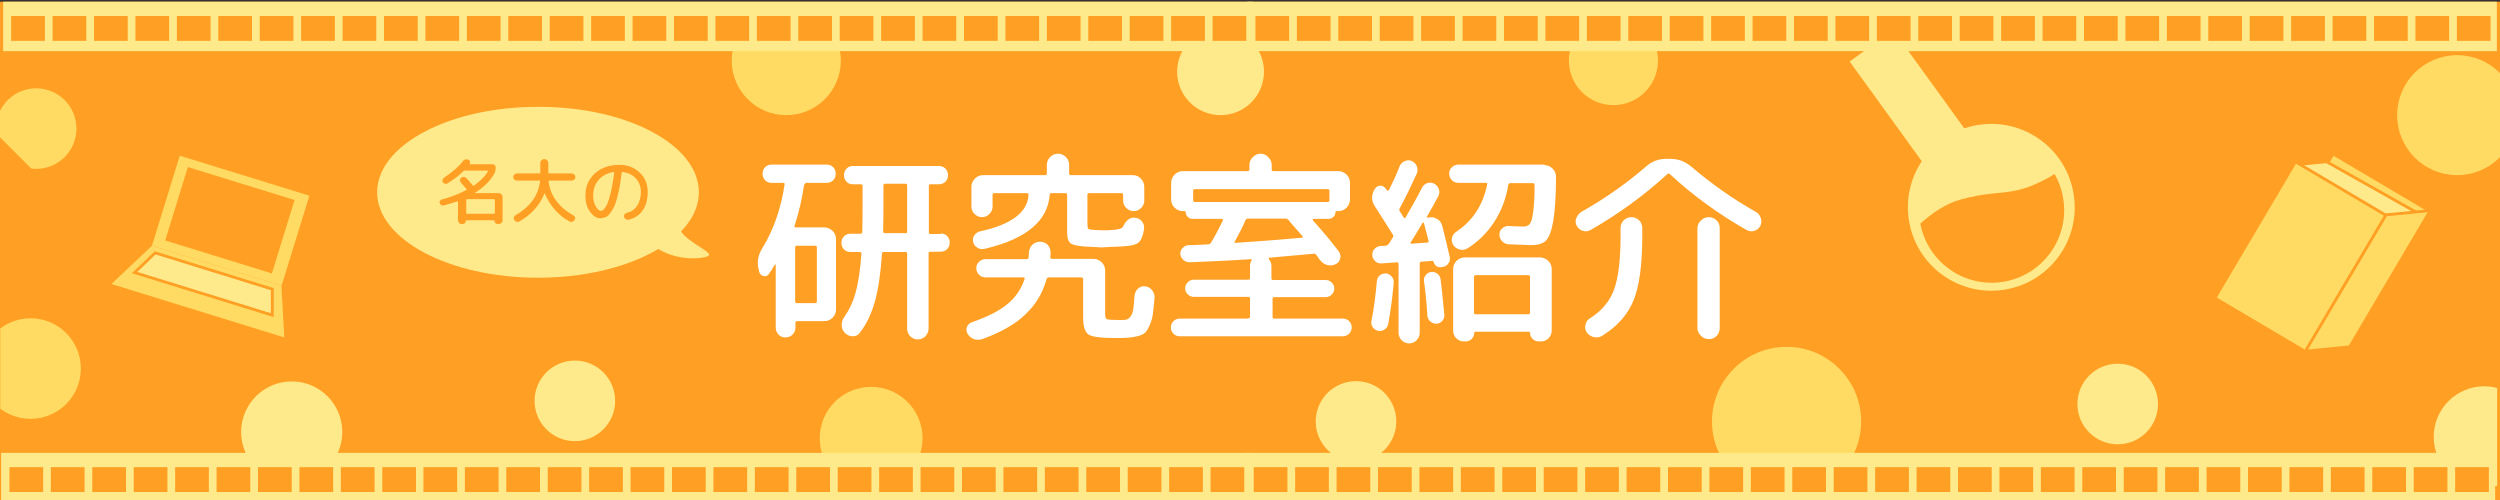 <?xml version="1.0" encoding="utf-8"?>
<!-- Generator: Adobe Illustrator 20.0.0, SVG Export Plug-In . SVG Version: 6.00 Build 0)  -->
<svg version="1.1" id="レイヤー_1" xmlns="http://www.w3.org/2000/svg" xmlns:xlink="http://www.w3.org/1999/xlink" x="0px"
	 y="0px" viewBox="0 0 875 175" style="enable-background:new 0 0 875 175;" xml:space="preserve">
<rect x="0" y="0" width="875" height="175" fill="#333333" stroke="none"/>
<style type="text/css">
	.st0{fill:#FF9F23;}
	.st1{fill:#FFEA8B;}
	.st2{clip-path:url(#SVGID_2_);fill:#FF9F23;}
	.st3{fill:#FFDB63;}
	.st4{fill:#FFEA8B;stroke:#FF9F23;stroke-miterlimit:10;}
	.st5{fill:#FFDB63;stroke:#FF9F23;stroke-miterlimit:10;}
	.st6{fill:#FFFFFF;}
	.st7{clip-path:url(#SVGID_4_);fill:#FFDB63;}
	.st8{clip-path:url(#SVGID_6_);fill:#FFDB63;}
	.st9{clip-path:url(#SVGID_8_);fill:#FFDB63;}
	.st10{clip-path:url(#SVGID_10_);fill:#FFEA8B;}
</style>
<rect x="0" y="0.6" class="st0" width="875" height="175.2"/>
<g>
	<g>
		
			<ellipse transform="matrix(0.988 -0.153 0.153 0.988 -2.825 107.88)" class="st1" cx="697.1" cy="72.2" rx="29.2" ry="29.2"/>
		
			<rect x="659.6" y="11.4" transform="matrix(0.81 -0.586 0.586 0.81 106.42 398.823)" class="st1" width="18.8" height="47.3"/>
	</g>
	<g>
		<defs>
			<path id="SVGID_1_" d="M643.9,101.2l77.3,52.2l39.3-104.6c0,0,12.3-11.7-21.8,6.7s-32.2,9.9-52,12.4
				C666.8,70.4,643.9,101.2,643.9,101.2z"/>
		</defs>
		<clipPath id="SVGID_2_">
			<use xlink:href="#SVGID_1_"  style="overflow:visible;"/>
		</clipPath>
		
			<ellipse transform="matrix(0.988 -0.153 0.153 0.988 -2.965 107.913)" class="st2" cx="697.2" cy="73.2" rx="25.4" ry="25.4"/>
	</g>
</g>
<g>
	<rect x="57" y="60.8" transform="matrix(0.955 0.295 -0.295 0.955 26.422 -20.394)" class="st3" width="47.5" height="33"/>
	
		<rect x="60.9" y="63.7" transform="matrix(0.955 0.295 -0.295 0.955 26.388 -20.323)" class="st0" width="39.1" height="26.9"/>
	<polygon class="st3" points="53.2,86 39,99.4 99.5,118.1 98.5,100 	"/>
	<polygon class="st4" points="54.3,88.5 47.1,95.4 95.3,110.3 95.3,101.2 	"/>
</g>
<g>
	
		<rect x="799.7" y="59.8" transform="matrix(0.861 0.509 -0.509 0.861 158.461 -404.687)" class="st5" width="39.6" height="55.4"/>
	<polygon class="st4" points="814.3,56.6 805.9,57.4 776.4,103.4 808.4,121.2 822.5,119.1 848.9,76.1 	"/>
	
		<rect x="786.7" y="61.9" transform="matrix(0.861 0.509 -0.509 0.861 157.562 -397.106)" class="st5" width="36.9" height="55.4"/>
	<polygon class="st5" points="835.1,75.2 850.6,73.7 822.4,121.4 806.9,122.9 	"/>
</g>
<circle class="st3" cx="625.3" cy="147.5" r="26.1"/>
<circle class="st1" cx="102.1" cy="151.2" r="17.7"/>
<circle class="st1" cx="741.2" cy="141.4" r="14.1"/>
<circle class="st3" cx="275.2" cy="21.2" r="19.1"/>
<circle class="st3" cx="304.9" cy="153.4" r="18"/>
<circle class="st1" cx="474.6" cy="147.5" r="14.1"/>
<g>
	<path class="st6" d="M281.4,64.9c-0.7,4.8-1.8,9.5-3.3,14.1c-0.1,0.4,0,0.6,0.4,0.6h10c1.1,0,2,0.4,2.9,1.2
		c0.8,0.8,1.2,1.8,1.2,2.9v24.7c0,1.1-0.4,2-1.2,2.8c-0.8,0.8-1.8,1.2-2.9,1.2h-9.5c-0.4,0-0.6,0.2-0.6,0.6v1.6c0,0.9-0.3,1.8-1,2.5
		c-0.7,0.7-1.5,1-2.5,1c-1,0-1.8-0.3-2.4-1c-0.7-0.7-1-1.5-1-2.5V92.8c0-0.1,0-0.2-0.1-0.2c-0.1,0-0.1,0-0.2,0
		c-0.8,1.4-1.5,2.5-2.1,3.3c-0.5,0.7-1.1,0.9-1.9,0.7c-0.8-0.2-1.3-0.7-1.5-1.5l-0.2-0.9c-0.6-2.5-0.2-4.9,1.3-7.3
		c3.8-6.2,6.5-13.6,7.8-22.3c0.1-0.4-0.1-0.6-0.5-0.6h-4c-0.9,0-1.7-0.3-2.3-0.9c-0.6-0.6-0.9-1.4-0.9-2.3c0-0.9,0.3-1.7,0.9-2.3
		c0.6-0.6,1.4-0.9,2.3-0.9h19.2c0.9,0,1.7,0.3,2.3,0.9c0.6,0.6,0.9,1.4,0.9,2.3c0,0.9-0.3,1.7-0.9,2.3c-0.6,0.6-1.4,0.9-2.3,0.9
		h-7.2C281.7,64.2,281.5,64.5,281.4,64.9z M278.3,86.6v18.9c0,0.4,0.2,0.6,0.6,0.6h6.4c0.4,0,0.6-0.2,0.6-0.6V86.6
		c0-0.4-0.2-0.6-0.6-0.6h-6.4C278.5,86,278.3,86.2,278.3,86.6z M329.2,81.7c0.9,0,1.7,0.3,2.3,0.9c0.6,0.6,0.9,1.4,0.9,2.3
		c0,0.9-0.3,1.7-0.9,2.3c-0.6,0.6-1.4,0.9-2.3,0.9h-3.6c-0.4,0-0.6,0.2-0.6,0.6V115c0,1-0.4,1.9-1.1,2.7c-0.7,0.7-1.6,1.1-2.7,1.1
		c-1,0-1.9-0.4-2.6-1.1c-0.7-0.7-1.1-1.6-1.1-2.7V88.8c0-0.4-0.2-0.6-0.6-0.6h-7.6c-0.4,0-0.6,0.2-0.6,0.6c-0.5,7-1.3,12.6-2.5,16.8
		c-1.2,4.2-2.9,7.8-5.2,10.8c-0.6,0.9-1.5,1.3-2.5,1.3c-1.1,0-2-0.4-2.7-1.1c-0.8-0.8-1.2-1.7-1.2-2.8c0-1.1,0.3-2.1,1-3
		c1.7-2.4,3-5.2,3.9-8.5c0.9-3.3,1.6-7.8,2-13.5c0-0.4-0.2-0.6-0.6-0.6h-3.2c-0.9,0-1.7-0.3-2.3-0.9c-0.6-0.6-0.9-1.4-0.9-2.3
		c0-0.9,0.3-1.7,0.9-2.3c0.6-0.6,1.4-0.9,2.3-0.9h3.5c0.4,0,0.6-0.2,0.6-0.6c0.1-4.2,0.1-7.7,0.1-10.5v-5.6c0-0.4-0.2-0.6-0.6-0.6
		h-2.8c-0.9,0-1.7-0.3-2.2-0.9c-0.6-0.6-0.9-1.4-0.9-2.3c0-0.9,0.3-1.7,0.9-2.3c0.6-0.6,1.3-0.9,2.2-0.9h30.1c0.9,0,1.7,0.3,2.3,0.9
		c0.6,0.6,0.9,1.4,0.9,2.3c0,0.9-0.3,1.7-0.9,2.3c-0.6,0.6-1.4,0.9-2.3,0.9h-2.9c-0.4,0-0.6,0.2-0.6,0.6v16.2c0,0.4,0.2,0.6,0.6,0.6
		H329.2z M317.5,81.1V64.9c0-0.4-0.2-0.6-0.6-0.6h-7.1c-0.4,0-0.6,0.2-0.6,0.6v5.6c0,2.8,0,6.3-0.1,10.5c0,0.4,0.2,0.6,0.6,0.6h7.3
		C317.3,81.7,317.5,81.5,317.5,81.1z"/>
	<path class="st6" d="M343.8,118.7c-1,0.3-1.9,0.3-2.9,0c-1-0.4-1.7-1-2.2-1.8c-0.5-0.8-0.6-1.6-0.3-2.4s0.9-1.4,1.7-1.7
		c5.4-1.9,9.5-3.9,12.4-6.3c2.9-2.3,4.9-5.3,6.1-8.8c0.1-0.4,0-0.6-0.4-0.6h-13.2c-0.9,0-1.7-0.3-2.3-0.9c-0.6-0.6-1-1.4-1-2.3
		c0-0.9,0.3-1.7,1-2.3c0.6-0.6,1.4-0.9,2.3-0.9h14.4c0.4,0,0.6-0.2,0.6-0.6c0.1-0.8,0.1-1.3,0.1-1.7c0.1-1.1,0.5-2,1.2-2.7
		c0.7-0.7,1.6-1.1,2.7-1.1c1.1,0,2,0.4,2.7,1.1c0.7,0.8,1,1.7,1,2.7c0,0.7,0,1.3-0.1,1.6c0,0.4,0.2,0.6,0.6,0.6h14.5
		c1.1,0,2,0.4,2.9,1.2c0.8,0.8,1.2,1.8,1.2,2.9V110c0,1,0.2,1.5,0.6,1.7c0.4,0.2,1.7,0.3,4,0.3c1.3,0,2.2,0,2.7-0.1s1-0.4,1.5-1
		c0.5-0.6,0.8-1.4,1-2.5c0.2-1,0.3-2.7,0.5-5c0.1-0.9,0.5-1.7,1.2-2.4c0.7-0.6,1.5-0.9,2.5-0.8c0.9,0.1,1.7,0.5,2.4,1.3
		c0.6,0.8,0.9,1.7,0.9,2.6c-0.2,2.4-0.4,4.3-0.6,5.8c-0.2,1.5-0.6,2.8-1.1,3.9c-0.5,1.1-1,2-1.5,2.5s-1.3,1-2.5,1.3
		c-1.2,0.3-2.3,0.5-3.5,0.6c-1.1,0.1-2.8,0.1-4.9,0.1c-4.8,0-7.7-0.4-9-1.2c-1.2-0.8-1.9-2.8-1.9-5.9V97.7c0-0.4-0.2-0.6-0.6-0.6
		h-11.4c-0.4,0-0.7,0.2-0.8,0.6c-1.4,5-3.9,9.1-7.6,12.5C355.3,113.5,350.3,116.3,343.8,118.7z M381.9,86.4c-3.7-0.1-6-0.5-7-1.1
		c-1-0.6-1.4-2-1.4-4.1v-13c0-0.4-0.2-0.6-0.6-0.6H368c-0.4,0-0.6,0.2-0.6,0.6c-0.7,9.2-8.3,15.5-22.8,18.9
		c-0.9,0.2-1.7,0.1-2.5-0.4c-0.8-0.5-1.3-1.1-1.5-2c-0.2-0.8-0.1-1.6,0.4-2.3c0.5-0.7,1.1-1.2,1.9-1.4c11.1-2.4,16.8-6.7,17.1-12.9
		c0-0.3-0.2-0.5-0.6-0.5H348c-0.4,0-0.6,0.2-0.6,0.6v4.1c0,1-0.4,1.9-1.1,2.6c-0.7,0.7-1.6,1.1-2.6,1.1c-1,0-1.9-0.4-2.6-1.1
		c-0.7-0.7-1.1-1.6-1.1-2.6v-6.9c0-1.1,0.4-2,1.2-2.9c0.8-0.8,1.8-1.2,2.9-1.2h21.7c0.4,0,0.6-0.2,0.6-0.6v-3c0-1,0.4-2,1.1-2.7
		c0.8-0.8,1.7-1.2,2.8-1.2c1.1,0,2,0.4,2.8,1.2c0.8,0.8,1.1,1.7,1.1,2.7v3c0,0.4,0.2,0.6,0.6,0.6h21.7c1.1,0,2,0.4,2.8,1.2
		c0.8,0.8,1.2,1.8,1.2,2.9v4.8c0,1-0.4,1.9-1.1,2.6c-0.7,0.7-1.6,1.1-2.6,1.1c-1,0-1.9-0.4-2.6-1.1c-0.7-0.7-1.1-1.6-1.1-2.6v-2
		c0-0.4-0.2-0.6-0.6-0.6h-11.3c-0.4,0-0.6,0.2-0.6,0.6v9.9c0,1.1,0.1,1.8,0.3,2c0.2,0.2,1,0.3,2.3,0.4c0.6,0,1.5,0.1,2.9,0.1
		c1.3,0,2.3,0,2.9-0.1c2-0.1,3.2-0.4,3.6-0.7c0.1-0.1,0.3-0.2,0.4-0.4c1.1-2.3,2.5-3.4,4.2-3.2c1,0.1,1.9,0.5,2.5,1.3
		c0.6,0.8,0.9,1.7,0.7,2.7c-0.4,2.7-1.2,4.4-2.5,5.1c-1.3,0.7-4.2,1-8.7,1.1c-0.4,0-1,0-1.9,0.1c-0.9,0-1.5,0.1-2,0.1
		C384.8,86.5,383.5,86.5,381.9,86.4z"/>
	<path class="st6" d="M436.9,111.4c0.4,0,0.6-0.2,0.6-0.6v-6.3c0-0.4-0.2-0.6-0.6-0.6h-19.1c-0.8,0-1.5-0.3-2.1-0.9
		c-0.6-0.6-0.9-1.3-0.9-2.1c0-0.8,0.3-1.5,0.9-2.1c0.6-0.6,1.3-0.9,2.1-0.9h19.1c0.4,0,0.6-0.2,0.6-0.6v-4.2c0-0.8,0.2-1.4,0.5-1.9
		c0.1-0.1,0.1-0.2,0.1-0.3c0-0.1-0.1-0.2-0.2-0.2c-7.4,0.5-14.5,0.8-21.4,1.1c-0.9,0-1.6-0.2-2.3-0.8c-0.7-0.6-1-1.3-1.1-2.1
		c0-0.8,0.2-1.5,0.8-2.1c0.6-0.6,1.3-1,2.1-1c0.8,0,1.9,0,3.4-0.1c1.5-0.1,2.7-0.1,3.5-0.2c0.4,0,0.7-0.2,0.9-0.5
		c1.3-2.1,2.7-4.7,4.2-7.8c0-0.1,0-0.3,0-0.4c-0.1-0.1-0.2-0.2-0.3-0.2h-10.3c-0.7,0-1.2-0.2-1.7-0.7c-0.5-0.5-0.7-1-0.7-1.6
		c0-0.2-0.1-0.4-0.4-0.4h-0.6c-1.1,0-2-0.4-2.9-1.2c-0.8-0.8-1.2-1.8-1.2-2.9V64c0-1.1,0.4-2,1.2-2.9c0.8-0.8,1.8-1.2,2.9-1.2h22.7
		c0.4,0,0.6-0.2,0.6-0.6v-1.6c0-1,0.4-2,1.2-2.7c0.8-0.8,1.7-1.2,2.7-1.2c1,0,2,0.4,2.7,1.2c0.8,0.8,1.2,1.7,1.2,2.7v1.6
		c0,0.4,0.2,0.6,0.6,0.6h22.7c1.1,0,2,0.4,2.9,1.2c0.8,0.8,1.2,1.8,1.2,2.9v5.8c0,1.1-0.4,2-1.2,2.9c-0.8,0.8-1.8,1.2-2.9,1.2h-0.6
		c-0.2,0-0.4,0.1-0.4,0.4c0,0.6-0.2,1.2-0.7,1.6c-0.5,0.5-1,0.7-1.7,0.7h-5.3c-0.1,0-0.2,0.1-0.2,0.2c-0.1,0.1-0.1,0.2,0,0.3
		c3.5,3.9,6.5,7.5,9,10.8c0.6,0.8,0.8,1.6,0.6,2.5c-0.2,0.9-0.7,1.6-1.5,2c-0.9,0.5-1.9,0.6-2.9,0.4c-1-0.2-1.9-0.8-2.5-1.6
		c-0.2-0.2-0.5-0.5-0.8-1c-0.3-0.5-0.6-0.8-0.7-1c-0.3-0.3-0.6-0.5-0.9-0.4c-1.4,0.1-6.6,0.6-15.6,1.4c-0.1,0-0.2,0.1-0.2,0.2
		c0,0.1,0,0.2,0.1,0.3c0.6,0.7,0.9,1.5,0.9,2.5v4.2c0,0.4,0.2,0.6,0.6,0.6h18.4c0.8,0,1.5,0.3,2.1,0.9c0.6,0.6,0.9,1.3,0.9,2.1
		c0,0.8-0.3,1.5-0.9,2.1c-0.6,0.6-1.3,0.9-2.1,0.9H446c-0.4,0-0.6,0.2-0.6,0.6v6.3c0,0.4,0.2,0.6,0.6,0.6h24c0.9,0,1.6,0.3,2.2,0.9
		c0.6,0.6,0.9,1.4,0.9,2.2s-0.3,1.6-0.9,2.2c-0.6,0.6-1.4,0.9-2.2,0.9h-57.1c-0.9,0-1.6-0.3-2.2-0.9c-0.6-0.6-0.9-1.4-0.9-2.2
		s0.3-1.6,0.9-2.2c0.6-0.6,1.4-0.9,2.2-0.9H436.9z M418.2,70.7h46.5c0.4,0,0.6-0.2,0.6-0.6v-3.3c0-0.4-0.2-0.6-0.6-0.6h-46.5
		c-0.4,0-0.6,0.2-0.6,0.6V70C417.6,70.4,417.8,70.7,418.2,70.7z M432.2,84.5c-0.2,0.3-0.2,0.5,0.2,0.5c6.5-0.4,14.2-1,23.3-1.8
		c0.1,0,0.2-0.1,0.2-0.2c0.1-0.1,0.1-0.2,0-0.3c-0.6-0.7-1.5-1.7-2.7-3.1c-1.2-1.3-1.9-2.2-2.2-2.6c-0.3-0.3-0.7-0.5-1-0.5h-13.2
		c-0.4,0-0.7,0.2-0.9,0.6C435,79.3,433.7,81.8,432.2,84.5z"/>
	<path class="st6" d="M484.6,115.3c-0.7,0.5-1.4,0.6-2.2,0.5c-0.8-0.1-1.4-0.6-1.9-1.2c-0.5-0.7-0.6-1.4-0.5-2.2
		c0.9-4.6,1.5-9.3,1.9-14c0.1-0.8,0.4-1.5,1-2c0.6-0.5,1.3-0.7,2.1-0.7c0.8,0,1.5,0.4,2.1,1.1c0.6,0.7,0.8,1.4,0.7,2.2
		c-0.4,4.9-1.1,9.7-1.9,14.4C485.7,114.2,485.3,114.9,484.6,115.3z M486.1,85.3c0.2-0.2,0.4-0.6,0.7-1.1c0.3-0.5,0.5-0.9,0.7-1.1
		c0.2-0.3,0.2-0.7,0-1c-2.4-3.8-4.5-7.1-6.3-9.9c-1.3-2-1.3-4,0-6.1c0.5-0.7,1.1-1.1,1.9-1.1c0.8,0,1.4,0.3,1.9,1
		c0,0,0.1,0.1,0.2,0.3c0.1,0.1,0.1,0.2,0.2,0.3c0,0.1,0.1,0.1,0.3,0.1c0.1,0,0.3,0,0.4-0.1c1.3-2.6,2.6-5.4,3.8-8.5
		c0.4-0.8,1-1.4,1.8-1.7c0.8-0.4,1.7-0.4,2.5,0c0.8,0.4,1.4,1,1.7,1.8c0.3,0.8,0.3,1.7,0,2.5c-1.9,4.1-3.8,8.2-6,12.2
		c-0.2,0.4-0.2,0.7,0,1c0.1,0.2,0.4,0.6,0.7,1.1c0.3,0.5,0.5,0.9,0.7,1.1c0.2,0.3,0.5,0.4,0.6,0.1c1.7-2.9,3.7-6.4,5.8-10.5
		c0.4-0.8,1-1.3,1.8-1.6c0.8-0.3,1.7-0.2,2.5,0.2c0.8,0.4,1.3,1.1,1.6,1.9c0.3,0.8,0.2,1.7-0.2,2.5c-1.2,2.2-2.5,4.6-4,7.2
		c0,0,0,0.1,0.1,0.2c0.1,0.1,0.2,0.1,0.3,0.1c1.1-0.3,2.1-0.2,3.1,0.4c1,0.5,1.6,1.4,1.9,2.5c1,4,1.9,7.6,2.6,10.8
		c0.2,0.8,0.1,1.5-0.4,2.2c-0.4,0.7-1,1.1-1.9,1.3l-0.5,0.1c-0.7,0.1-1.3,0-1.8-0.3c-0.5-0.4-0.9-0.9-1-1.5
		c-0.1-0.2-0.3-0.4-0.5-0.4l-3.8,0.3c-0.4,0-0.6,0.2-0.6,0.6v24.3c0,1-0.4,1.9-1.1,2.6s-1.6,1.1-2.6,1.1c-1,0-1.9-0.4-2.6-1.1
		s-1.1-1.6-1.1-2.6V92.4c0-0.4-0.2-0.6-0.6-0.6l-5.4,0.4c-0.9,0-1.6-0.2-2.2-0.8c-0.6-0.6-1-1.3-1-2.1c0-0.9,0.2-1.6,0.8-2.2
		c0.6-0.6,1.3-1,2.2-1l1.9-0.1C485.5,85.8,485.8,85.7,486.1,85.3z M493.7,84.9c0,0.1,0,0.2,0,0.3c0.1,0.1,0.2,0.1,0.3,0.1l5.5-0.4
		c0.4,0,0.6-0.2,0.5-0.6c-0.5-1.9-1-3.9-1.6-6.1c-0.1-0.4-0.3-0.5-0.5-0.2C497,79.6,495.6,81.9,493.7,84.9z M502.8,113.3
		c-0.8,0-1.4-0.2-2.1-0.7c-0.6-0.5-1-1.2-1.1-2c-0.3-4.7-0.7-8.8-1.2-12.2c-0.1-0.8,0.1-1.5,0.6-2.1c0.5-0.7,1.1-1,1.9-1.1
		c0.8-0.1,1.5,0.1,2.2,0.6c0.6,0.5,1,1.1,1.1,1.9c0.3,2.4,0.8,6.6,1.3,12.4c0.1,0.8-0.1,1.5-0.7,2.2
		C504.3,112.9,503.6,113.3,502.8,113.3z M540.6,57.8c1.1,0,2,0.4,2.8,1.2c0.8,0.8,1.2,1.8,1.2,2.9c0,7.1-0.4,12.3-1,15.7
		c-0.6,3.4-1.5,5.6-2.6,6.7c-1.1,1-2.8,1.5-5.1,1.5c-0.9,0-3.5-0.1-7.8-0.3c-0.9,0-1.7-0.4-2.3-1c-0.6-0.6-1-1.4-1-2.3
		c0-0.9,0.2-1.6,0.9-2.2c0.6-0.6,1.4-0.9,2.2-0.9c2.3,0.1,4.1,0.2,5.3,0.2c0.9,0,1.7-0.3,2.2-0.9c0.5-0.6,0.9-1.9,1.2-4.1
		c0.3-2.1,0.5-5.3,0.5-9.6c0-0.4-0.2-0.6-0.6-0.6h-7.9c-0.4,0-0.6,0.2-0.7,0.6c-0.8,4.9-2.5,9.3-5,13.1c-2.5,3.8-5.7,6.9-9.4,9.2
		c-0.9,0.5-1.8,0.6-2.7,0.3c-1-0.3-1.7-0.8-2.2-1.6c-0.5-0.8-0.6-1.6-0.4-2.5c0.2-0.9,0.7-1.6,1.5-2.1c5.7-3.8,9.3-9.2,10.8-16.5
		c0.1-0.4,0-0.6-0.4-0.6h-9.6c-0.9,0-1.7-0.3-2.3-0.9c-0.6-0.6-1-1.4-1-2.3c0-0.9,0.3-1.7,1-2.3c0.6-0.6,1.4-0.9,2.3-0.9H540.6z
		 M513,119.5h-0.7c-1,0-1.9-0.4-2.6-1.1c-0.7-0.7-1.1-1.6-1.1-2.6V94.1c0-1.1,0.4-2,1.2-2.8c0.8-0.8,1.8-1.2,2.9-1.2h26.3
		c1.1,0,2,0.4,2.9,1.2c0.8,0.8,1.2,1.8,1.2,2.8v21.6c0,1-0.4,1.9-1.1,2.7c-0.7,0.7-1.6,1.1-2.7,1.1h-0.8c-0.8,0-1.5-0.3-2.1-0.9
		c-0.6-0.6-0.9-1.3-0.9-2.1c0-0.3-0.1-0.4-0.4-0.4h-18.7c-0.3,0-0.4,0.1-0.4,0.4c0,0.8-0.3,1.5-0.9,2.1
		C514.5,119.2,513.8,119.5,513,119.5z M515.9,96.9v12.5c0,0.4,0.2,0.6,0.6,0.6h18.4c0.4,0,0.6-0.2,0.6-0.6V96.9
		c0-0.4-0.2-0.6-0.6-0.6h-18.4C516.1,96.3,515.9,96.5,515.9,96.9z"/>
	<path class="st6" d="M556.7,80.5c-0.9,0.5-1.7,0.6-2.7,0.3c-0.9-0.3-1.6-0.8-2.1-1.7c-0.5-0.9-0.6-1.8-0.2-2.7
		c0.3-0.9,0.9-1.6,1.7-2.2c8.3-4.7,15.9-10,22.8-16c2-1.8,4.4-2.6,7.1-2.6h1.4c2.7,0,5,0.9,7.1,2.6c6.9,5.9,14.5,11.3,22.8,16
		c0.9,0.5,1.4,1.2,1.7,2.2c0.3,0.9,0.2,1.8-0.2,2.7c-0.5,0.9-1.2,1.4-2.1,1.7c-0.9,0.3-1.8,0.2-2.7-0.3c-9.7-5.5-18.7-12-26.9-19.6
		c-0.3-0.2-0.6-0.2-0.9,0.1C575.4,68.4,566.5,74.9,556.7,80.5z M567.2,79.8c0-1.1,0.4-2,1.1-2.7c0.7-0.7,1.7-1.1,2.7-1.1
		c1,0,1.9,0.4,2.7,1.1c0.7,0.7,1.1,1.7,1.1,2.7v2.8c0,9.9-1,17.4-3,22.4c-2,5-5.7,9.2-11,12.5c-0.9,0.6-1.9,0.7-2.9,0.5
		c-1-0.2-1.9-0.8-2.5-1.6c-0.6-0.8-0.7-1.7-0.5-2.7c0.2-1,0.7-1.8,1.6-2.3c4.1-2.6,6.9-5.9,8.4-10c1.5-4.1,2.3-10.3,2.3-18.8V79.8z
		 M594.1,79.9c0-1,0.4-2,1.2-2.7c0.8-0.8,1.7-1.2,2.8-1.2c1,0,1.9,0.4,2.7,1.1c0.8,0.8,1.1,1.7,1.1,2.8v34.9c0,1.1-0.4,2-1.1,2.8
		c-0.8,0.8-1.7,1.1-2.7,1.1c-1.1,0-2-0.4-2.8-1.2c-0.8-0.8-1.2-1.7-1.2-2.7V79.9z"/>
</g>
<g>
	<g>
		<path class="st1" d="M244.6,67.3c0,16.5-25.2,29.9-56.3,29.9s-56.3-13.4-56.3-29.9c0-9.2,7.8-17.4,20.1-22.9
			c9.8-4.4,22.4-7,36.2-7C219.4,37.3,244.6,50.7,244.6,67.3z"/>
		<path class="st1" d="M237.7,79c0,4.7,11.8,9,10.4,10.4c-1.4,1.4-13.6,2.4-20.5-4.5"/>
	</g>
	<g>
		<path class="st0" d="M155.4,71.9c-0.3,0.1-0.6,0-0.9-0.1c-0.3-0.2-0.5-0.4-0.6-0.7c-0.1-0.3-0.1-0.6,0.1-0.8
			c0.2-0.3,0.4-0.4,0.7-0.5c3.1-0.8,5.9-1.9,8.5-3.3c0.1-0.1,0.2-0.2,0.1-0.3c-0.4-0.5-1.1-1.3-2-2.3c-0.2-0.3-0.3-0.5-0.3-0.9
			c0-0.3,0.2-0.6,0.4-0.8c0.3-0.2,0.6-0.3,0.9-0.3c0.4,0,0.6,0.2,0.9,0.4c0.7,0.8,1.5,1.6,2.3,2.6c0.1,0.1,0.2,0.2,0.3,0.1
			c2.4-1.7,4.1-3.4,5-5.1c0,0,0-0.1,0-0.1c0-0.1-0.1-0.1-0.1-0.1h-8.1c-0.2,0-0.3,0.1-0.4,0.2c-1.6,1.6-3.5,3-5.6,4.3
			c-0.3,0.2-0.6,0.2-0.9,0.1c-0.3-0.1-0.5-0.3-0.7-0.5c-0.2-0.3-0.2-0.6-0.1-0.9c0.1-0.3,0.3-0.5,0.5-0.7c2.8-1.9,5.1-3.8,6.7-5.9
			c0.2-0.3,0.5-0.4,0.8-0.5c0.3-0.1,0.7-0.1,1,0.1c0.3,0.1,0.5,0.3,0.6,0.6c0.1,0.3,0,0.6-0.1,0.8c-0.1,0.1-0.1,0.2,0.1,0.2h7.9
			c0.3,0,0.6,0.1,0.8,0.3c0.2,0.2,0.3,0.5,0.3,0.8c0,0.9-0.2,1.6-0.5,2.2c-1.4,2.5-3.7,4.8-6.8,6.7c0,0,0,0,0,0.1c0,0,0,0,0.1,0h8.2
			c0.4,0,0.7,0.1,1,0.4c0.3,0.3,0.4,0.6,0.4,1v8c0,0.4-0.1,0.7-0.4,1c-0.3,0.3-0.6,0.4-1,0.4h-0.3c-0.3,0-0.6-0.1-0.8-0.3
			c-0.2-0.2-0.3-0.5-0.3-0.8c0-0.1-0.1-0.2-0.2-0.2h-9.7c-0.1,0-0.2,0.1-0.2,0.2c0,0.3-0.1,0.6-0.3,0.8c-0.2,0.2-0.5,0.3-0.8,0.3
			h-0.3c-0.4,0-0.7-0.1-0.9-0.4c-0.3-0.3-0.4-0.6-0.4-0.9v-6.5c0-0.1,0-0.1-0.1-0.1c-0.1,0-0.1,0-0.2,0
			C158.7,70.9,157.1,71.4,155.4,71.9z M173.2,69.9c0-0.2-0.1-0.2-0.2-0.2h-9.6c-0.2,0-0.2,0.1-0.2,0.2v4.7c0,0.2,0.1,0.2,0.2,0.2
			h9.6c0.1,0,0.2-0.1,0.2-0.2V69.9z"/>
		<path class="st0" d="M201.4,62c0,0.3-0.1,0.6-0.4,0.8c-0.2,0.2-0.5,0.4-0.9,0.4h-7.9c-0.2,0-0.2,0.1-0.2,0.2
			c0.3,2.6,1.2,4.9,2.7,6.9c1.5,2,3.5,3.7,6,5.1c0.3,0.2,0.5,0.4,0.6,0.7c0.1,0.3,0,0.6-0.2,0.9c-0.2,0.3-0.5,0.5-0.8,0.6
			c-0.4,0.1-0.7,0.1-1-0.1c-1.9-1-3.6-2.4-5.1-4.1c-1.5-1.7-2.6-3.5-3.5-5.6c0,0,0-0.1-0.1-0.1s-0.1,0-0.1,0.1
			c-0.8,2.1-2,3.9-3.5,5.6c-1.5,1.7-3.3,3-5.2,4.1c-0.3,0.2-0.7,0.2-1,0.1c-0.4-0.1-0.6-0.3-0.8-0.6c-0.2-0.3-0.2-0.6-0.2-0.9
			c0.1-0.3,0.3-0.6,0.5-0.7c2.5-1.4,4.5-3.1,6-5.1c1.5-2,2.4-4.3,2.7-6.9c0-0.2,0-0.2-0.2-0.2h-7.9c-0.3,0-0.6-0.1-0.9-0.4
			c-0.2-0.2-0.4-0.5-0.4-0.8c0-0.3,0.1-0.6,0.4-0.9c0.2-0.2,0.5-0.4,0.9-0.4h8c0.2,0,0.2-0.1,0.2-0.2v-3.4c0-0.4,0.1-0.7,0.4-1
			c0.3-0.3,0.6-0.4,1-0.4c0.4,0,0.7,0.1,1,0.4c0.3,0.3,0.4,0.6,0.4,1v3.4c0,0.2,0.1,0.2,0.2,0.2h8c0.3,0,0.6,0.1,0.9,0.4
			C201.3,61.4,201.4,61.7,201.4,62z"/>
		<path class="st0" d="M210.1,76.4c-1.3,0-2.5-0.8-3.6-2.3c-1.1-1.5-1.6-3.4-1.6-5.6c0-3.2,1.1-5.8,3.3-7.8c2.2-2,5.1-3,8.6-3
			c2.8,0,5.2,0.9,7.1,2.7c1.9,1.8,2.8,4.1,2.8,6.8c0,2.6-0.6,4.8-1.8,6.5c-1.2,1.7-2.9,2.8-5,3.2c-0.3,0.1-0.6,0-0.9-0.2
			c-0.3-0.2-0.5-0.5-0.6-0.8c-0.1-0.3,0-0.6,0.2-0.9c0.2-0.3,0.4-0.4,0.8-0.5c1.6-0.4,2.8-1.2,3.6-2.5c0.8-1.2,1.3-2.8,1.3-4.8
			c0-1.9-0.6-3.5-1.8-4.8c-1.2-1.3-2.8-2-4.6-2.2c-0.1,0-0.2,0-0.3,0.2c-0.4,3.2-0.8,5.9-1.4,8c-0.5,2.2-1.1,3.8-1.8,5
			c-0.7,1.1-1.3,1.9-2,2.4C211.7,76.1,211,76.4,210.1,76.4z M214.7,60.2c-2.2,0.4-4,1.3-5.2,2.8c-1.3,1.5-1.9,3.3-1.9,5.5
			c0,1.4,0.3,2.7,0.9,3.7c0.6,1.1,1.2,1.6,1.8,1.6c0.3,0,0.5-0.1,0.8-0.3c0.3-0.2,0.6-0.7,1-1.3c0.4-0.6,0.7-1.4,1-2.4
			c0.3-1,0.7-2.3,1-3.9c0.3-1.6,0.6-3.5,0.9-5.5c0-0.1,0-0.1-0.1-0.1C214.8,60.2,214.7,60.2,214.7,60.2z"/>
	</g>
</g>
<circle class="st3" cx="564.7" cy="21.2" r="15.6"/>
<circle class="st1" cx="427.2" cy="25.1" r="15.2"/>
<circle class="st1" cx="201.2" cy="140.3" r="14.1"/>
<g>
	<defs>
		<rect id="SVGID_3_" x="1.6" y="24.4" width="37.3" height="37.3"/>
	</defs>
	<clipPath id="SVGID_4_">
		<use xlink:href="#SVGID_3_"  style="overflow:visible;"/>
	</clipPath>
	<ellipse transform="matrix(0.707 -0.707 0.707 0.707 -28.134 22.176)" class="st7" cx="12.7" cy="45" rx="14.1" ry="14.1"/>
</g>
<g>
	<defs>
		<rect id="SVGID_5_" x="828.2" y="-0.6" width="47.4" height="66.4"/>
	</defs>
	<clipPath id="SVGID_6_">
		<use xlink:href="#SVGID_5_"  style="overflow:visible;"/>
	</clipPath>
	<circle class="st8" cx="860" cy="40.3" r="21"/>
</g>
<g>
	<defs>
		<rect id="SVGID_7_" x="0.1" y="107.7" width="35.4" height="43.1"/>
	</defs>
	<clipPath id="SVGID_8_">
		<use xlink:href="#SVGID_7_"  style="overflow:visible;"/>
	</clipPath>
	<circle class="st9" cx="10.7" cy="129" r="17.6"/>
</g>
<g>
	<defs>
		<rect id="SVGID_9_" x="845.8" y="124.7" width="28.2" height="53"/>
	</defs>
	<clipPath id="SVGID_10_">
		<use xlink:href="#SVGID_9_"  style="overflow:visible;"/>
	</clipPath>
	<circle class="st10" cx="869.5" cy="152.9" r="17.7"/>
</g>
<g>
	<g>
		<rect x="0.4" y="158.5" class="st1" width="437.3" height="17.3"/>
		<rect x="3.3" y="163.5" class="st0" width="11.8" height="8.7"/>
		<rect x="17.8" y="163.5" class="st0" width="11.8" height="8.7"/>
		<rect x="32.3" y="163.5" class="st0" width="11.8" height="8.7"/>
		<rect x="46.8" y="163.5" class="st0" width="11.8" height="8.7"/>
		<rect x="61.3" y="163.5" class="st0" width="11.8" height="8.7"/>
		<rect x="75.8" y="163.5" class="st0" width="11.8" height="8.7"/>
		<rect x="90.3" y="163.5" class="st0" width="11.8" height="8.7"/>
		<rect x="104.8" y="163.5" class="st0" width="11.8" height="8.7"/>
		<rect x="119.3" y="163.5" class="st0" width="11.8" height="8.7"/>
		<rect x="133.8" y="163.5" class="st0" width="11.8" height="8.7"/>
		<rect x="148.2" y="163.5" class="st0" width="11.8" height="8.7"/>
		<rect x="162.7" y="163.5" class="st0" width="11.8" height="8.7"/>
		<rect x="177.2" y="163.5" class="st0" width="11.8" height="8.7"/>
		<rect x="191.7" y="163.5" class="st0" width="11.8" height="8.7"/>
		<rect x="206.2" y="163.5" class="st0" width="11.8" height="8.7"/>
		<rect x="220.7" y="163.5" class="st0" width="11.8" height="8.7"/>
		<rect x="235.2" y="163.5" class="st0" width="11.8" height="8.7"/>
		<rect x="249.7" y="163.5" class="st0" width="11.8" height="8.7"/>
		<rect x="264.2" y="163.5" class="st0" width="11.8" height="8.7"/>
		<rect x="278.7" y="163.5" class="st0" width="11.8" height="8.7"/>
		<rect x="293.2" y="163.5" class="st0" width="11.8" height="8.7"/>
		<rect x="307.7" y="163.5" class="st0" width="11.8" height="8.7"/>
		<rect x="322.2" y="163.5" class="st0" width="11.8" height="8.7"/>
		<rect x="336.7" y="163.5" class="st0" width="11.8" height="8.7"/>
		<rect x="351.2" y="163.5" class="st0" width="11.8" height="8.7"/>
		<rect x="365.7" y="163.5" class="st0" width="11.8" height="8.7"/>
		<rect x="380.2" y="163.5" class="st0" width="11.8" height="8.7"/>
		<rect x="394.7" y="163.5" class="st0" width="11.8" height="8.7"/>
		<rect x="409.2" y="163.5" class="st0" width="11.8" height="8.7"/>
		<rect x="423.7" y="163.5" class="st0" width="11.8" height="8.7"/>
	</g>
	<g>
		<rect x="436" y="158.5" class="st1" width="437.3" height="17.3"/>
		<rect x="438.8" y="163.5" class="st0" width="11.8" height="8.7"/>
		<rect x="453.3" y="163.5" class="st0" width="11.8" height="8.7"/>
		<rect x="467.8" y="163.5" class="st0" width="11.8" height="8.7"/>
		<rect x="482.3" y="163.5" class="st0" width="11.8" height="8.7"/>
		<rect x="496.8" y="163.5" class="st0" width="11.8" height="8.7"/>
		<rect x="511.3" y="163.5" class="st0" width="11.8" height="8.7"/>
		<rect x="525.8" y="163.5" class="st0" width="11.8" height="8.7"/>
		<rect x="540.3" y="163.5" class="st0" width="11.8" height="8.7"/>
		<rect x="554.8" y="163.5" class="st0" width="11.8" height="8.7"/>
		<rect x="569.3" y="163.5" class="st0" width="11.8" height="8.7"/>
		<rect x="583.8" y="163.5" class="st0" width="11.8" height="8.7"/>
		<rect x="598.3" y="163.5" class="st0" width="11.8" height="8.7"/>
		<rect x="612.8" y="163.5" class="st0" width="11.8" height="8.7"/>
		<rect x="627.3" y="163.5" class="st0" width="11.8" height="8.7"/>
		<rect x="641.8" y="163.5" class="st0" width="11.8" height="8.7"/>
		<rect x="656.3" y="163.5" class="st0" width="11.8" height="8.7"/>
		<rect x="670.8" y="163.5" class="st0" width="11.8" height="8.7"/>
		<rect x="685.3" y="163.5" class="st0" width="11.8" height="8.7"/>
		<rect x="699.8" y="163.5" class="st0" width="11.8" height="8.7"/>
		<rect x="714.3" y="163.5" class="st0" width="11.8" height="8.7"/>
		<rect x="728.8" y="163.5" class="st0" width="11.8" height="8.7"/>
		<rect x="743.3" y="163.5" class="st0" width="11.8" height="8.7"/>
		<rect x="757.8" y="163.5" class="st0" width="11.8" height="8.7"/>
		<rect x="772.3" y="163.5" class="st0" width="11.8" height="8.7"/>
		<rect x="786.8" y="163.5" class="st0" width="11.8" height="8.7"/>
		<rect x="801.3" y="163.5" class="st0" width="11.8" height="8.7"/>
		<rect x="815.8" y="163.5" class="st0" width="11.8" height="8.7"/>
		<rect x="830.3" y="163.5" class="st0" width="11.8" height="8.7"/>
		<rect x="844.8" y="163.5" class="st0" width="11.8" height="8.7"/>
		<rect x="859.3" y="163.5" class="st0" width="11.8" height="8.7"/>
	</g>
</g>
<g>
	<g>
		<rect x="1.1" y="0.6" class="st1" width="437.3" height="17.3"/>
		<rect x="3.9" y="5.6" class="st0" width="11.8" height="8.7"/>
		<rect x="18.4" y="5.6" class="st0" width="11.8" height="8.7"/>
		<rect x="32.9" y="5.6" class="st0" width="11.8" height="8.7"/>
		<rect x="47.4" y="5.6" class="st0" width="11.8" height="8.7"/>
		<rect x="61.9" y="5.6" class="st0" width="11.8" height="8.7"/>
		<rect x="76.4" y="5.6" class="st0" width="11.8" height="8.7"/>
		<rect x="90.9" y="5.6" class="st0" width="11.8" height="8.7"/>
		<rect x="105.4" y="5.6" class="st0" width="11.8" height="8.7"/>
		<rect x="119.9" y="5.6" class="st0" width="11.8" height="8.7"/>
		<rect x="134.4" y="5.6" class="st0" width="11.8" height="8.7"/>
		<rect x="148.9" y="5.6" class="st0" width="11.8" height="8.7"/>
		<rect x="163.4" y="5.6" class="st0" width="11.8" height="8.7"/>
		<rect x="177.9" y="5.6" class="st0" width="11.8" height="8.7"/>
		<rect x="192.4" y="5.6" class="st0" width="11.8" height="8.7"/>
		<rect x="206.9" y="5.6" class="st0" width="11.8" height="8.7"/>
		<rect x="221.4" y="5.6" class="st0" width="11.8" height="8.7"/>
		<rect x="235.9" y="5.6" class="st0" width="11.8" height="8.7"/>
		<rect x="250.4" y="5.6" class="st0" width="11.8" height="8.7"/>
		<rect x="264.9" y="5.6" class="st0" width="11.8" height="8.7"/>
		<rect x="279.4" y="5.6" class="st0" width="11.8" height="8.7"/>
		<rect x="293.9" y="5.6" class="st0" width="11.8" height="8.7"/>
		<rect x="308.4" y="5.6" class="st0" width="11.8" height="8.7"/>
		<rect x="322.9" y="5.6" class="st0" width="11.8" height="8.7"/>
		<rect x="337.4" y="5.6" class="st0" width="11.8" height="8.7"/>
		<rect x="351.9" y="5.6" class="st0" width="11.8" height="8.7"/>
		<rect x="366.4" y="5.6" class="st0" width="11.8" height="8.7"/>
		<rect x="380.9" y="5.6" class="st0" width="11.8" height="8.7"/>
		<rect x="395.4" y="5.6" class="st0" width="11.8" height="8.7"/>
		<rect x="409.9" y="5.6" class="st0" width="11.8" height="8.7"/>
		<rect x="424.4" y="5.6" class="st0" width="11.8" height="8.7"/>
	</g>
	<g>
		<rect x="436.6" y="0.6" class="st1" width="437.3" height="17.3"/>
		<rect x="439.4" y="5.6" class="st0" width="11.8" height="8.7"/>
		<rect x="453.9" y="5.6" class="st0" width="11.8" height="8.7"/>
		<rect x="468.4" y="5.6" class="st0" width="11.8" height="8.7"/>
		<rect x="482.9" y="5.6" class="st0" width="11.8" height="8.7"/>
		<rect x="497.4" y="5.6" class="st0" width="11.8" height="8.7"/>
		<rect x="511.9" y="5.6" class="st0" width="11.8" height="8.7"/>
		<rect x="526.4" y="5.6" class="st0" width="11.8" height="8.7"/>
		<rect x="540.9" y="5.6" class="st0" width="11.8" height="8.7"/>
		<rect x="555.4" y="5.6" class="st0" width="11.8" height="8.7"/>
		<rect x="569.9" y="5.6" class="st0" width="11.8" height="8.7"/>
		<rect x="584.4" y="5.6" class="st0" width="11.8" height="8.7"/>
		<rect x="598.9" y="5.6" class="st0" width="11.8" height="8.7"/>
		<rect x="613.4" y="5.6" class="st0" width="11.8" height="8.7"/>
		<rect x="627.9" y="5.6" class="st0" width="11.8" height="8.7"/>
		<rect x="642.4" y="5.6" class="st0" width="11.8" height="8.7"/>
		<rect x="656.9" y="5.6" class="st0" width="11.8" height="8.7"/>
		<rect x="671.4" y="5.6" class="st0" width="11.8" height="8.7"/>
		<rect x="685.9" y="5.6" class="st0" width="11.8" height="8.7"/>
		<rect x="700.4" y="5.6" class="st0" width="11.8" height="8.7"/>
		<rect x="714.9" y="5.6" class="st0" width="11.8" height="8.7"/>
		<rect x="729.4" y="5.6" class="st0" width="11.8" height="8.7"/>
		<rect x="743.9" y="5.6" class="st0" width="11.8" height="8.7"/>
		<rect x="758.4" y="5.6" class="st0" width="11.8" height="8.7"/>
		<rect x="772.9" y="5.6" class="st0" width="11.8" height="8.7"/>
		<rect x="787.4" y="5.6" class="st0" width="11.8" height="8.7"/>
		<rect x="801.9" y="5.6" class="st0" width="11.8" height="8.7"/>
		<rect x="816.4" y="5.6" class="st0" width="11.8" height="8.7"/>
		<rect x="830.9" y="5.6" class="st0" width="11.8" height="8.7"/>
		<rect x="845.4" y="5.6" class="st0" width="11.8" height="8.7"/>
		<rect x="859.9" y="5.6" class="st0" width="11.8" height="8.7"/>
	</g>
</g>
<g>
</g>
<g>
</g>
<g>
</g>
<g>
</g>
<g>
</g>
<g>
</g>
<g>
</g>
<g>
</g>
<g>
</g>
<g>
</g>
<g>
</g>
<g>
</g>
<g>
</g>
<g>
</g>
<g>
</g>
</svg>
